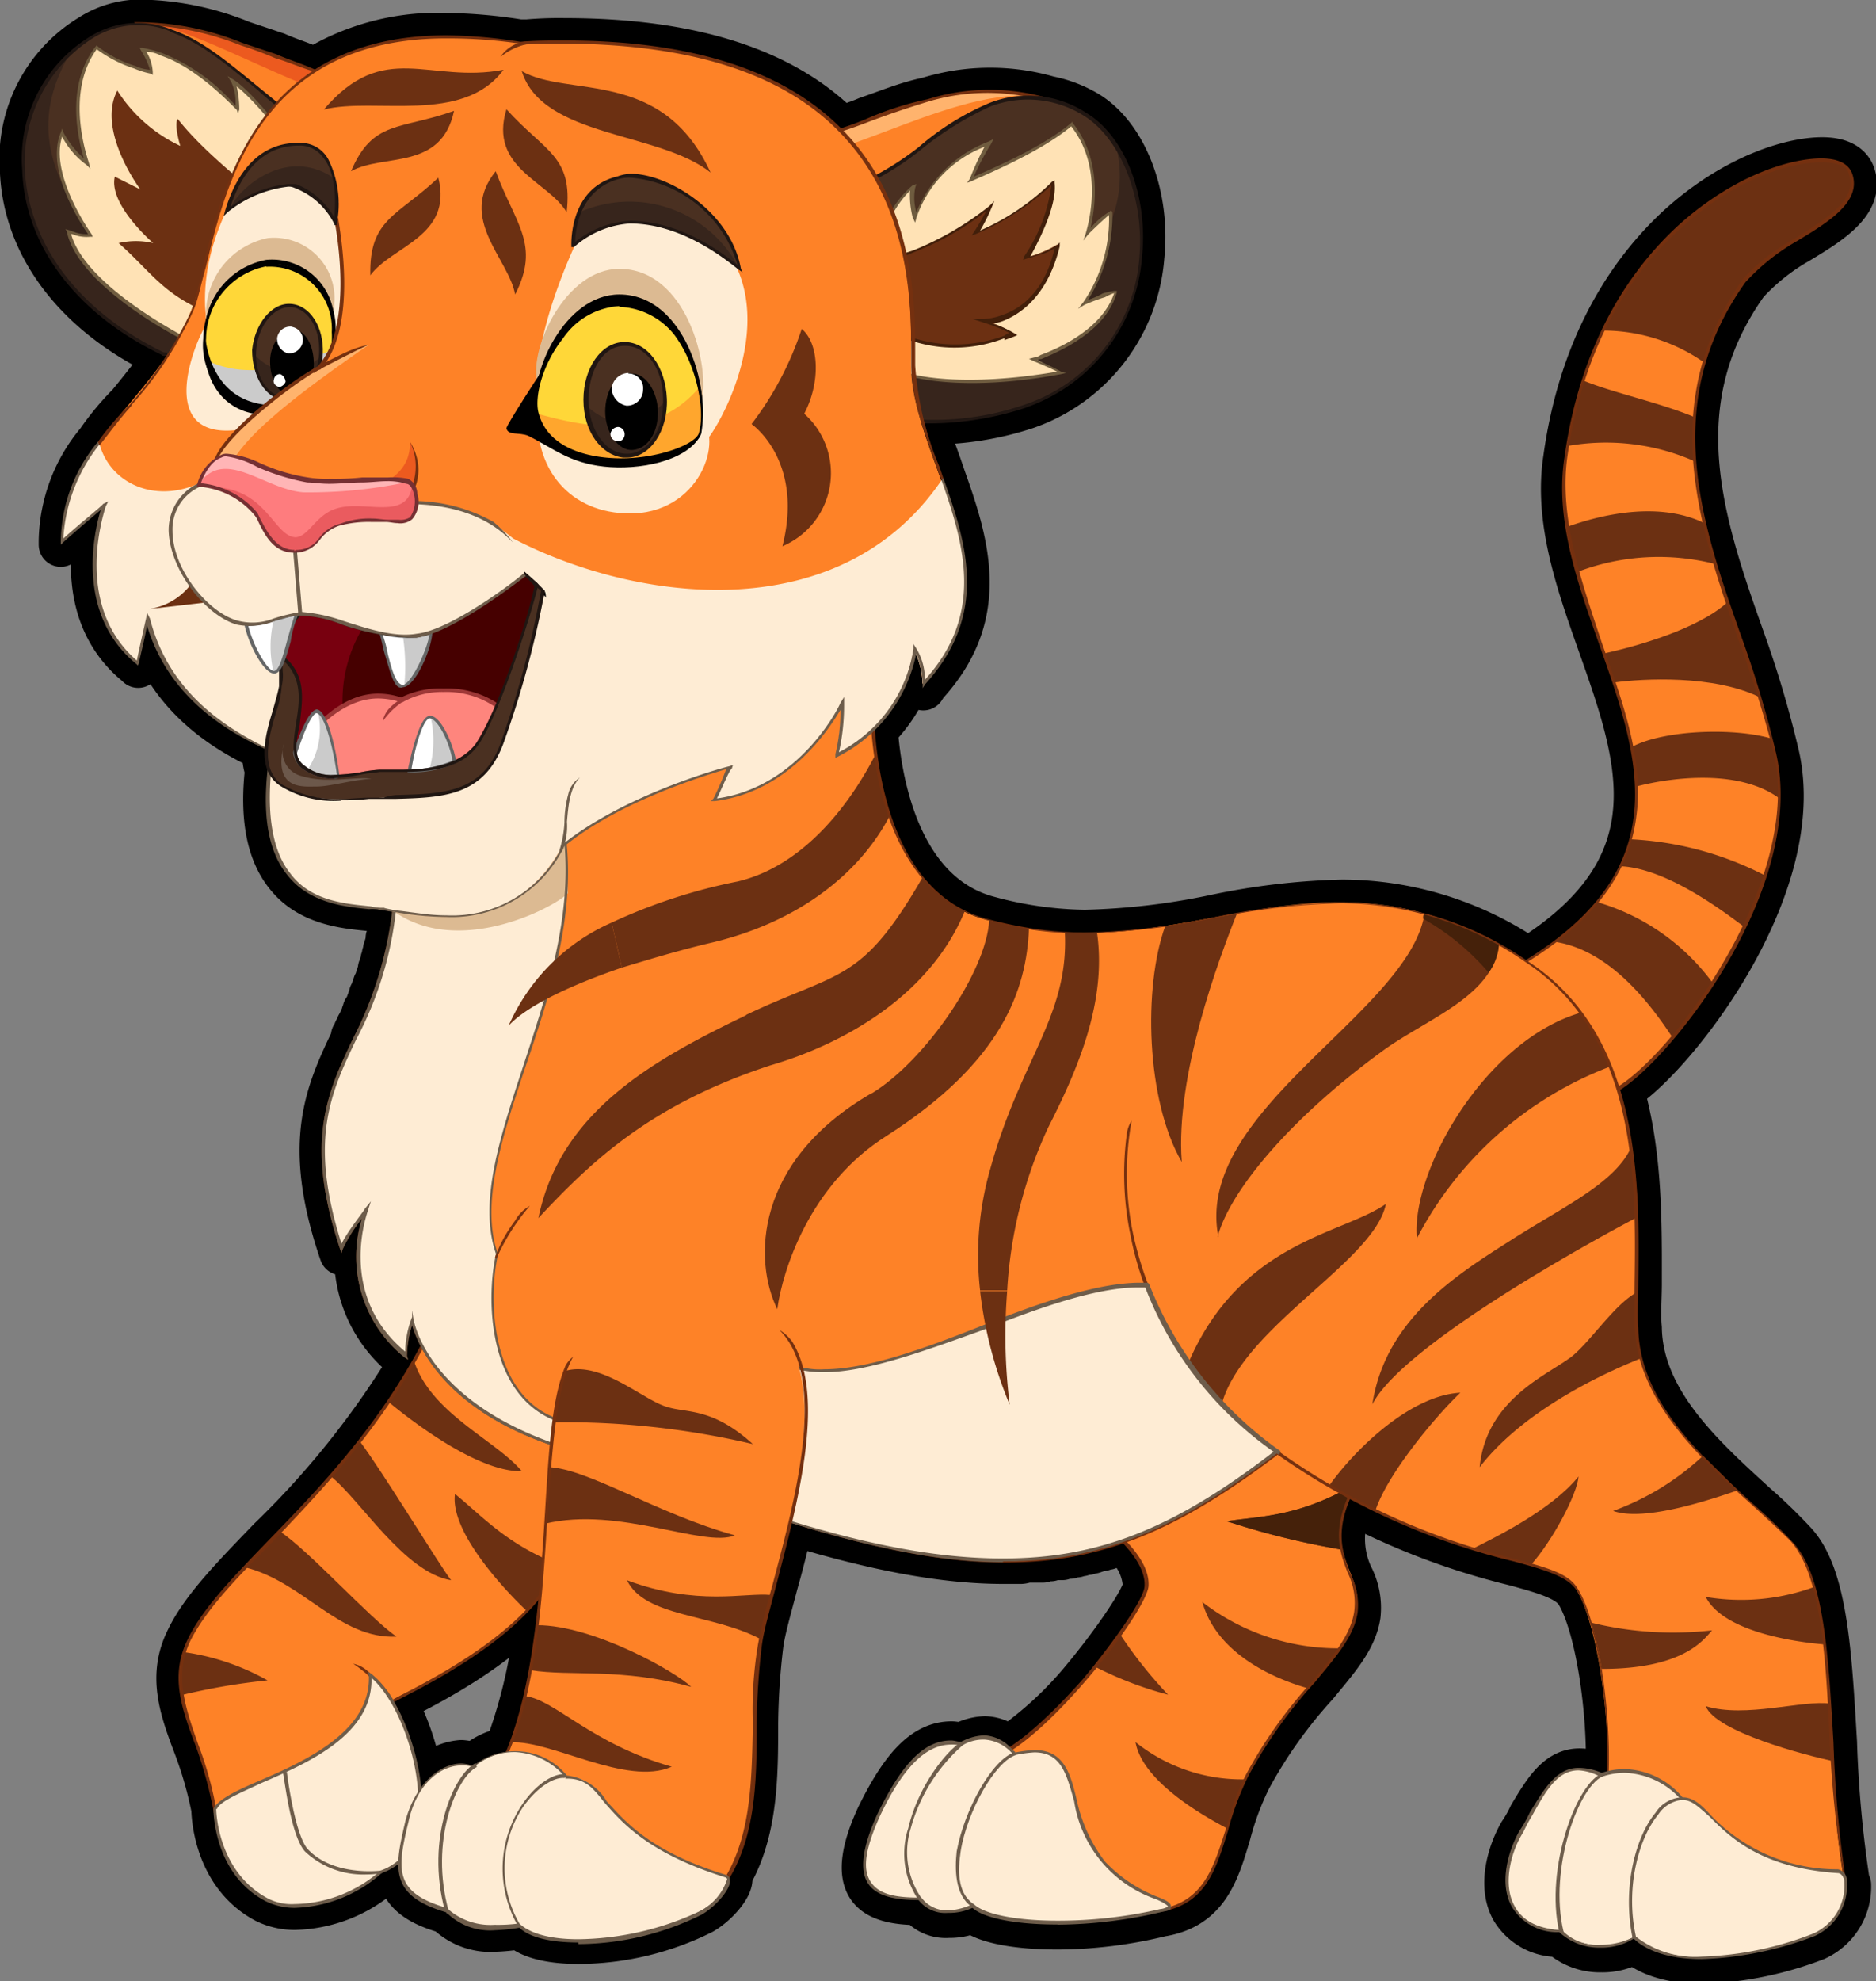 <svg xmlns="http://www.w3.org/2000/svg" viewBox="0 0 127.46 134.57"><rect x="0" y="0" width="127.46" height="134.57" fill="#808080" stroke="none"/><defs><style>.cls-1{fill:none;stroke:#000;stroke-linecap:round;stroke-linejoin:round;stroke-width:3px;}.cls-2{fill:#fe8227;}.cls-10,.cls-11,.cls-12,.cls-13,.cls-14,.cls-15,.cls-16,.cls-17,.cls-18,.cls-19,.cls-2,.cls-20,.cls-21,.cls-22,.cls-23,.cls-24,.cls-25,.cls-26,.cls-27,.cls-28,.cls-29,.cls-3,.cls-30,.cls-31,.cls-4,.cls-5,.cls-6,.cls-7,.cls-8,.cls-9{fill-rule:evenodd;}.cls-3{fill:#6c3012;}.cls-4{fill:#45210a;}.cls-5{fill:#75300f;}.cls-6{fill:#feecd4;}.cls-7{fill:#6e5d4b;}.cls-8{fill:#ec5a1f;}.cls-9{fill:#dcba92;}.cls-10{fill:#ffb36d;}.cls-11{fill:#4a3021;}.cls-12{fill:#37251c;}.cls-13{fill:#201612;}.cls-14{fill:#ffe2b5;}.cls-15{fill:#6f5c3f;}.cls-16{fill:#421f0a;}.cls-18{fill:#6c584b;}.cls-19{fill:#78000f;}.cls-20{fill:#460000;}.cls-21{fill:#fe857d;}.cls-22{fill:#9e3837;}.cls-23{fill:#fff;}.cls-24{fill:#cbcbcb;}.cls-25{fill:#656666;}.cls-26{fill:#ffd738;}.cls-27{fill:#ffa62d;}.cls-28{fill:#fe7c7e;}.cls-29{fill:#ea5b5f;}.cls-30{fill:#ffb5b6;}.cls-31{fill:#753033;}</style></defs><g id="Layer_2" data-name="Layer 2"><g id="Layer_1-2" data-name="Layer 1"><path class="cls-1" d="M68.6,118.67a25,25,0,0,0,5-4.62c2.18-2.62,4.11-5.5,4.19-6.28a4.07,4.07,0,0,0-1.48-3h-.09a1.22,1.22,0,0,1-.52.17h-.09l-.17.09-.18.09h-.17l-.18.09H74.8l-.27.08h0l-.26.09H74l-.09.09h-.26l-.17.09H73.4l-.26.08h-.27l-.17.09h-.35l-.17.09h-.53l-.26.08h-.26l-.26.09h-1c-.18,0-.35.09-.52.09H68.17c-4,0-8.64-.87-14.4-2.62-.35,1.48-.7,2.88-1.05,4.1-.43,1.66-.87,3.14-1,4.19a49.12,49.12,0,0,0-.35,5.32c0,3.4,0,7.24-1.75,10.29v.18c.09.61-1,1.83-1.92,2.35a19,19,0,0,1-8.37,2h0c-1.92,0-3.32-.35-4-1a13.17,13.17,0,0,1-1.66.17,4.19,4.19,0,0,1-3.23-1.14.08.08,0,0,1-.09-.08c-2.53-.7-3.23-1.75-3.23-3.14a4.52,4.52,0,0,1-1.13.52A9.29,9.29,0,0,1,20,129.58h0a4.45,4.45,0,0,1-1.92-.44c-3.49-1.83-3.58-6-3.58-6.28a26.6,26.6,0,0,0-1.22-4.27c-1-2.62-1.74-4.81-.52-7.25,1-2.09,3.14-4.27,5.58-6.8A59.68,59.68,0,0,0,28.56,91.45,6.26,6.26,0,0,1,28,90.14V90h0a7.24,7.24,0,0,0-.35,2.09l.08.26-.26-.17a8.78,8.78,0,0,1-2.88-9.42,10.61,10.61,0,0,0-1.31,2.09l-.08.26-.09-.26c-2.44-7.33-.87-10.64.87-14.3v-.18l.09-.09.09-.08V70l.08-.09.09-.17v-.09l.09-.09.09-.17v-.09l.08-.17.09-.09v-.17l.09-.09V68.6l.09-.09.08-.18.09-.26.09-.08v-.18l.08-.09v-.17l.09-.09.09-.17v-.18l.09-.08v-.18l.08-.08.09-.18v-.17l.09-.18v-.09l.08-.17V65.8l.09-.17v-.09l.09-.17v-.18l.09-.17v-.18l.08-.17V64.5l.09-.27.09-.34v-.18l.08-.17v-.26c0-.09.09-.18.09-.36s.09-.6.09-1c-.18,0-.44-.09-.61-.09a2.87,2.87,0,0,0-.87-.09c-1.84-.17-4.19-.44-5.67-2.36-1.23-1.56-1.66-3.92-1.31-7.06A2.82,2.82,0,0,1,18,50.89c-2.87-1.31-6.54-3.67-8-8.38-.09.7-.44,2-.53,2.53l-.08.18-.09-.09c-4.19-3.4-2.88-9-2.44-10.47-.53.44-1.75,1.48-2.53,2.18L4.13,37v-.27A10.76,10.76,0,0,1,6.66,30a18.42,18.42,0,0,1,2.1-2.53c.87-1.05,1.74-2.18,2.53-3.23L11,24.11h0c-5.84-2.8-9.33-7.42-9.51-12.57A9.73,9.73,0,0,1,6.14,2.47a6.29,6.29,0,0,1,3.23-1A18.9,18.9,0,0,1,16.43,2.9l2.36.79c.78.35,1.65.61,2.53,1h.09A16,16,0,0,1,30.3,2.38a34.16,34.16,0,0,1,5,.44h.52a24.53,24.53,0,0,1,2.53-.09c8.55,0,14.83,2,18.75,5.93v.09c.62-.26,1.23-.43,1.84-.7,1.31-.44,2.61-1,4.1-1.31a14.3,14.3,0,0,1,8.2-.08,8.28,8.28,0,0,1,2.62,1c2.61,1.58,4.18,5.67,3.75,9.78a11.78,11.78,0,0,1-7.86,10.2,20.7,20.7,0,0,1-6.89,1.05c.26,1,.62,1.92,1,3l.27.79c1.65,4.62,3.05,9.33-1.23,14l-.17.27v-.35a5.22,5.22,0,0,0-.44-2,10.25,10.25,0,0,1-2.79,5.15c.26,3.66,1.57,11,7.42,12.74a26,26,0,0,0,6.8,1,48.1,48.1,0,0,0,8.9-1.05,47,47,0,0,1,8.55-1,22.43,22.43,0,0,1,12.65,3.93c10.2-6.37,7.59-13.7,4.88-21.38-1.48-4.19-3-8.46-2.35-12.65,1.13-8.2,4.8-13.08,7.76-15.79,3.67-3.31,7.5-4.53,9.69-4.53,1.13,0,1.83.35,2.09,1,.7,1.91-1.57,3.31-3.75,4.62a14.4,14.4,0,0,0-3.49,2.79c-5.84,8.2-3,16.4-.18,24.34a72,72,0,0,1,2.27,7.68c2.1,9.07-7.06,20.59-10.55,22.77,1.3,4.45,1.22,9.33,1.22,13.17,0,1-.09,2.1,0,3,.08,5,4.36,8.81,7.85,12a35.87,35.87,0,0,1,2.62,2.53c2.18,2.27,2.44,7.76,2.79,13.61a79.93,79.93,0,0,0,.87,9.51v.08h0l.09.09h0a3.87,3.87,0,0,1-2.27,3.66,23.49,23.49,0,0,1-7.68,1.57h0c-2.61,0-4-.78-4.62-1.39a4.19,4.19,0,0,1-2.27.61,4,4,0,0,1-2.79-1.05,3.58,3.58,0,0,1-3.23-1.74c-.87-1.57-.26-3.75.53-5.15a8.37,8.37,0,0,0,.69-1.22c1-1.66,1.84-3.05,3.32-3.05a4,4,0,0,1,1.57.34c.08,0,.26-.08.35-.08.17-4.19-.7-10.21-2.1-12.39-.61-.87-2-1.31-4.27-1.92a48.48,48.48,0,0,1-11.08-4.19,6.05,6.05,0,0,0,0,5,4.65,4.65,0,0,1,.52,2.7c-.26,1.66-1.48,3-2.88,4.71a31.94,31.94,0,0,0-4.53,6.37,19.47,19.47,0,0,0-1.4,3.75c-.78,2.62-1.48,5-4.62,5.5a30.11,30.11,0,0,1-7,.87h0c-2.88,0-5-.44-5.76-1.13a3.77,3.77,0,0,1-1.66.34,2.29,2.29,0,0,1-2-.87h0c-1.83,0-3-.35-3.49-1.22s-.35-2.35.69-4.62c1.66-3.4,3.15-5,5-5,.26,0,.43.09.7.09a3.55,3.55,0,0,1,1.57-.44,2.52,2.52,0,0,1,1.74.79Zm-36.46,1.22c.08-.08.08-.08.17-.08a4.49,4.49,0,0,1,2.1-1,35.34,35.34,0,0,0,2.17-10.12c-2.79,3.31-7.59,5.75-9.51,6.71l-.26.18a16.33,16.33,0,0,1,1.84,5.76,3.44,3.44,0,0,1,2.7-1.66,2.8,2.8,0,0,1,.79.17Z"/><path class="cls-2" d="M74.36,103.06s3.75,2.44,3.49,4.71c-.17,1.74-7.42,11.16-10.91,11.78.7,1.3,9.68,10,11.34,10.29,5-.44,4.28-5.33,6.46-9.34,3.05-5.76,6.8-7.93,7.42-11s-3.23-4.19.78-10.12c-2.61-2.7-9.16-3.31-9.16-3.31Z"/><path class="cls-3" d="M83.35,124.17a23.41,23.41,0,0,1,1.22-3.32,11.54,11.54,0,0,1-7.42-2.53c.44,2.53,4.19,4.8,6.2,5.85Z"/><path class="cls-3" d="M81.69,108.81c1,3.58,5,5.24,7.15,5.85.79-1,1.57-1.83,2.18-2.71a15.08,15.08,0,0,1-9.33-3.14Z"/><path class="cls-3" d="M92.07,100.79c-3.84,2.27-6.54,2.18-8.72,2.53a54,54,0,0,0,7.76,1.92,6.82,6.82,0,0,1,1-4.45Z"/><path class="cls-4" d="M92.07,100.79c-3.84,2.27-6.54,2.18-8.72,2.53a54,54,0,0,0,7.76,1.92,6.82,6.82,0,0,1,1-4.45Z"/><path class="cls-3" d="M76.1,111c-.52.7-1,1.4-1.74,2.18a24.62,24.62,0,0,0,5,1.92A30.26,30.26,0,0,1,76.1,111Z"/><path class="cls-5" d="M67.12,119.63c1,1.66,9.5,9.77,11.16,10.12,3.41-.35,4.1-2.7,5-5.5a16.78,16.78,0,0,1,1.39-3.75,31.43,31.43,0,0,1,4.54-6.36c1.39-1.75,2.53-3.06,2.79-4.63a4.62,4.62,0,0,0-.44-2.7c-.6-1.57-1.39-3.49,1.32-7.42-2.53-2.44-8.47-3.14-9-3.23l-9.25,6.9c.61.43,3.58,2.61,3.4,4.71-.26,1.92-7.41,11.08-10.9,11.86Zm11.16,10.29h0c-1.74-.26-10.64-8.81-11.42-10.37l-.09-.09.17-.09c1.4-.17,3.84-2.18,6.63-5.32,2.18-2.62,4.11-5.41,4.19-6.28.18-2.18-3.4-4.63-3.4-4.63l-.17-.08L83.78,96h.09c.26,0,6.54.7,9.16,3.31l.09.09-.09.09c-2.62,3.84-1.92,5.67-1.31,7.33a4.65,4.65,0,0,1,.52,2.7c-.26,1.66-1.48,3-2.88,4.71a31.94,31.94,0,0,0-4.53,6.37,19.47,19.47,0,0,0-1.4,3.75c-.87,2.79-1.57,5.24-5.15,5.58Z"/><path class="cls-6" d="M75,126.43c-2.88-3.31-1.13-8.55-6-7.32a2.84,2.84,0,0,0-3.66-.7c-2.1-.35-3.76,1-5.59,4.8S58.31,129,62.49,129c.27.52,1.75,1.39,3.58.43,1.31,1.4,7.68,1.57,12.74.35,2.09-.52-1.66-.78-3.84-3.32Z"/><path class="cls-7" d="M66.07,129.32h.09c.7.69,2.88,1.13,5.67,1.13h0a30.79,30.79,0,0,0,7-.79,1.14,1.14,0,0,0,.52-.17c0-.09-.43-.35-.87-.52a8.38,8.38,0,0,1-5.5-6.63c-.52-1.84-.87-3.32-2.7-3.32a8.75,8.75,0,0,0-1.31.18v0c-.09,0-.17-.09-.35-.27a2.72,2.72,0,0,0-1.74-.78,2.77,2.77,0,0,0-1.57.44h0a1.73,1.73,0,0,0-.7-.1c-1.66,0-3.23,1.49-4.8,4.8-1,2.19-1.22,3.58-.7,4.45s1.57,1.14,3.32,1.14h.17a2.16,2.16,0,0,0,1.83.87,4.26,4.26,0,0,0,1.66-.43Zm5.76,1.39h0c-2.88,0-5-.44-5.76-1.13a3.77,3.77,0,0,1-1.66.34,2.29,2.29,0,0,1-2-.87h0c-1.83,0-3-.35-3.49-1.22s-.35-2.35.69-4.62c1.66-3.4,3.15-5,5-5,.26,0,.43.09.7.09a3.55,3.55,0,0,1,1.57-.44,2.66,2.66,0,0,1,1.92,1c.08.08.17.08.17.17a8.56,8.56,0,0,1,1.31-.17c2,0,2.44,1.56,2.88,3.4a10.45,10.45,0,0,0,1.92,4.18,9.8,9.8,0,0,0,3.48,2.36c.7.26,1,.44,1,.7s-.17.26-.6.35a31.53,31.53,0,0,1-7.07.87Z"/><path class="cls-7" d="M66,129.49c-1.13-.79-1.13-2.53-1-3.75.53-2.88,2.45-6.28,3.93-6.72l.09.18c-1.4.43-3.32,3.83-3.75,6.54-.18,1.22-.27,2.79.87,3.58Z"/><path class="cls-7" d="M62.41,129.05a5.58,5.58,0,0,1-.7-4.88c.7-3,2.79-5.5,3.75-5.94l.09.18a11.61,11.61,0,0,0-3.67,5.76,5.47,5.47,0,0,0,.7,4.71Z"/><path class="cls-2" d="M29.26,90.49c-5.41,10.47-13.87,15.79-16.4,20.85C11,115.18,14,118.41,14.6,123c2.36-.43,9.86-2.35,12-7.5,2.18-1.13,10.64-5.15,11.69-10.47-.44-1.92,1.22-11.43,1.22-11.43Z"/><path class="cls-8" d="M24.11,118.85l.17-.18a.18.18,0,0,1-.17-.18v.36Z"/><path class="cls-5" d="M26.55,115.62A8.75,8.75,0,0,0,24,113a2,2,0,0,1,1,.52,6.52,6.52,0,0,1,1.75,2Z"/><path class="cls-3" d="M12.51,112.13a7,7,0,0,0-.18,3,42.83,42.83,0,0,1,5.85-1,16.16,16.16,0,0,0-5.67-1.92Z"/><path class="cls-3" d="M19,104c-.87.88-1.66,1.66-2.35,2.45,4,1,6.37,4.88,10.29,4.71C25.07,109.86,21,105.32,19,104Z"/><path class="cls-3" d="M30.65,107.33c-.78-1-4.62-7.33-6.19-9.42-.7.78-1.31,1.57-2,2.35,2,1.57,5,6.55,8.2,7.07Z"/><path class="cls-3" d="M35.45,99.92c-1.75-2.1-6.19-3.93-7.33-7.51a29.09,29.09,0,0,1-1.74,2.79c1.57,1.31,6.11,4.8,9.07,4.72Z"/><path class="cls-3" d="M30.91,101.48c-.35,2.62,3.58,6.72,4.89,7.94A10.58,10.58,0,0,0,38,106.28c-3.57-1.39-5.24-3.31-7.07-4.8Z"/><path class="cls-5" d="M29.26,90.58c-3.14,6.19-7.33,10.56-10.73,14.13-2.45,2.45-4.54,4.63-5.59,6.72-1.13,2.35-.35,4.54.53,7.06a24,24,0,0,1,1.22,4.37c1.83-.35,9.59-2.18,11.86-7.33h0l.44-.26c2.53-1.31,10.21-5.15,11.25-10.21-.43-1.92,1-10.29,1.14-11.34ZM14.51,123.12V123a29.16,29.16,0,0,0-1.22-4.44c-1-2.62-1.74-4.81-.52-7.25,1-2.09,3.14-4.27,5.58-6.8C21.76,101,26,96.6,29.08,90.41l.09-.09,10.47,3.23v.08c0,.09-1.66,9.51-1.22,11.34v.09h0c-1,5.15-8.82,9.08-11.35,10.38l-.34.18c-2.36,5.4-10.47,7.24-12.13,7.5Z"/><path class="cls-6" d="M14.6,122.86s-.09,4.36,3.58,6.19c2,1,5.93-.08,7.76-1.92,4.71-1.39,2.18-11.16-.78-13.35.35,5.77-9.86,7.33-10.56,9.08Z"/><path class="cls-7" d="M14.69,122.86c0,.35.18,4.36,3.57,6.11a3.5,3.5,0,0,0,1.75.35,9,9,0,0,0,5.84-2.27h0a3.65,3.65,0,0,0,2.45-3.15c.61-3.49-1.14-8.28-3.06-9.94.09,3.84-4.27,5.76-7.5,7.15-1.48.7-2.79,1.23-3,1.75ZM20,129.58h0a4.45,4.45,0,0,1-1.92-.44c-3.58-1.83-3.58-6.19-3.58-6.28h0c.27-.61,1.49-1.22,3.14-1.92,3.23-1.39,7.59-3.4,7.42-7.16l-.09-.26.26.18c2,1.48,3.93,6.63,3.32,10.2a3.94,3.94,0,0,1-2.62,3.32A9.29,9.29,0,0,1,20,129.58Z"/><path class="cls-2" d="M109.43,74.18c3.14-1.22,13.26-13.7,11.16-23C118.33,41,110.74,30,118.5,19.05c1.92-2.62,8.29-4.37,7.24-7.33-1-2.71-16.84.87-19.36,19.45-1.66,12,14.21,24.95-4.19,35,1.13,1,7.24,8,7.24,8Z"/><path class="cls-3" d="M115.8,24.63a18.11,18.11,0,0,1,2.7-5.58c1.92-2.62,8.29-4.37,7.24-7.33-.87-2.27-11.6-.18-16.84,10.73a12,12,0,0,1,6.9,2.18Z"/><path class="cls-3" d="M106.46,30.3a14.91,14.91,0,0,1,8.72,1.05,18.4,18.4,0,0,1,0-3c-2.52-1.05-5.58-1.66-7.67-2.53a33.72,33.72,0,0,0-1.05,4.45Z"/><path class="cls-3" d="M106.46,35.79c.18,1,.44,2,.7,3.06a15.5,15.5,0,0,1,9.42-.53c-.26-1-.52-1.92-.78-2.79-3.4-1.65-7.68-.34-9.34.26Z"/><path class="cls-3" d="M109.69,46.35c1.92-.26,6.72-.53,9.86,1-.7-2.09-1.48-4.28-2.18-6.45-2,1.83-6.2,3-8.38,3.48.18.62.44,1.31.7,2Z"/><path class="cls-3" d="M110.82,50.71c.18,1,.27,1.83.35,2.71,2-.53,6.81-1.31,9.69.78a8.83,8.83,0,0,0-.27-3.05c-.08-.35-.17-.7-.26-1-2.79-.78-7.5-.52-9.51.61Z"/><path class="cls-3" d="M110,58.83c3.14.08,7,3,8.46,4.09a23.11,23.11,0,0,0,1.4-3.49A22.25,22.25,0,0,0,110.74,57a8.34,8.34,0,0,1-.7,1.84Z"/><path class="cls-3" d="M108.47,61.27a16.51,16.51,0,0,1-2.8,2.7c3.93.61,6.73,4.63,8,6.55a35.79,35.79,0,0,0,2.7-3.75,14.87,14.87,0,0,0-7.85-5.5Z"/><path class="cls-5" d="M102.36,66.15c1.31,1.23,6.54,7.16,7.16,7.86,1.48-.62,4.79-3.93,7.41-8.38,1.83-3.06,4.8-9.07,3.58-14.48a73.46,73.46,0,0,0-2.36-7.59c-2.79-8-5.58-16.23.26-24.6A13.33,13.33,0,0,1,122,16.17c2.18-1.4,4.28-2.62,3.58-4.45-.09-.44-.79-.7-1.83-.7-2.1,0-5.94,1.13-9.51,4.45-3,2.62-6.63,7.5-7.77,15.7-.52,4.1,1,8.37,2.36,12.48,1.39,3.92,2.88,8,2.35,11.77-.52,4.28-3.4,7.77-8.81,10.73Zm7.07,8.12-.09-.09s-6.1-7.07-7.24-7.94l-.09-.09.18-.09c12-6.54,9.33-14.21,6.45-22.33-1.48-4.19-3-8.46-2.35-12.65,1.13-8.2,4.8-13.08,7.76-15.79,3.67-3.31,7.5-4.53,9.69-4.53,1.13,0,1.83.35,2.09,1,.7,1.91-1.57,3.31-3.75,4.62a14.4,14.4,0,0,0-3.49,2.79c-5.84,8.2-3,16.4-.18,24.34a72,72,0,0,1,2.27,7.68c2.18,9.68-8.2,22-11.16,23.12Z"/><path class="cls-2" d="M26.9,60.57c-.7,11.25-7.76,11.86-3.66,24.16A17.69,17.69,0,0,1,24.9,82.2s-2.36,5.85,2.7,9.86A7.05,7.05,0,0,1,28,89.53s.61,6.11,11.16,9.07c2,.79,13.52,4.46,13.52,4.46,16.23,5.23,23.9,3.4,34-4.46,11.86,8.12,18.84,6.81,20.41,9.34s2.53,10.12,2,14.22c.78,1.48,13.26,7.5,16.22,5.58-1.48-7.85-.26-19.63-3.66-23.12s-10.38-8.2-10.56-14.56,1.58-18.85-7.41-24.78c-14.22-9.34-23,1.14-36.9-2.88-5.06-1.48-7.25-7.33-7.51-13.52C56.91,35.45,26.9,60.57,26.9,60.57Z"/><path class="cls-8" d="M77.24,89c-3.75,7.59-12.39,10.38-20.42,8.2-2.87-.61-5.49-.61-8.28-1a6.4,6.4,0,0,1-2.8-.69c-.26,1.65-.43,3.4-.69,5.14,3.66,1.14,7.67,2.45,7.67,2.45,15.71,5,23.38,3.49,33.07-3.67C82,96.77,77.76,93.9,77.24,89Z"/><path class="cls-3" d="M106.64,92.24c-1.66,1.22-5.67,2.88-6.11,7.41,3.23-4.18,9.25-6.71,11-7.41a17.73,17.73,0,0,1-.35-2.18V87.79c-1.57.87-3.22,3.49-4.53,4.45Z"/><path class="cls-3" d="M103.24,83.86c-3.67,2.36-9.08,5.41-10,11.52,2-3.93,14.4-10.82,18.06-12.74a45.3,45.3,0,0,0-.44-4.8c-1,2.36-4.27,3.93-7.58,6Z"/><path class="cls-3" d="M80.73,92.59A30.89,30.89,0,0,0,83,95.38c1.48-5.32,10.38-9.69,11.16-13.61-3,2.09-9.86,2.53-13.43,10.82Z"/><path class="cls-3" d="M99.22,94.59c-3.4.18-7.15,3.84-8.89,6.28a25.6,25.6,0,0,0,3.14,1.66c.87-2.53,4.1-6.37,5.75-7.94Z"/><path class="cls-3" d="M100.09,105.15c1.57.52,2.8.78,3.93,1.13,1.48-1.66,3.14-4.8,3.23-6-1.84,2.27-5.59,4.1-7.16,4.89Z"/><path class="cls-3" d="M116.32,110.73a23.35,23.35,0,0,1-8.2-.52,25.57,25.57,0,0,1,.7,3.14c5.49,0,6.89-1.92,7.5-2.62Z"/><path class="cls-3" d="M115.89,115.88c.69,1.74,6.71,3.32,8.72,3.75l-.27-3.92c-1.82-.27-5.75,1-8.45.17Z"/><path class="cls-3" d="M115.89,108.46c1.21,2.36,6,3.06,8.11,3.23a23.05,23.05,0,0,0-.7-3.92,14.45,14.45,0,0,1-7.41.69Z"/><path class="cls-3" d="M118.07,101.22l-2.36-2.35a17.81,17.81,0,0,1-6.11,3.75c2.18.78,6.9-.87,8.47-1.4Z"/><path class="cls-3" d="M74.53,63.36H72.35c.26,5.67-3,8.55-5.06,16a21.21,21.21,0,0,0-.7,8.29h1.84a30.16,30.16,0,0,1,2.79-11.08c2-3.93,4-8.55,3.31-13.26Z"/><path class="cls-3" d="M96.26,84.12a24.62,24.62,0,0,1,13.17-11.69,15.37,15.37,0,0,0-2-3.66c-6.63,1.92-11.6,10.91-11.16,15.35Z"/><path class="cls-3" d="M82.73,84c.79-3,4.72-7.85,11-12.47,3-2.27,7.67-3.76,8.11-7.33a20.27,20.27,0,0,0-5.06-2.1c-1.14,6.72-15.7,13.35-14,21.9Z"/><path class="cls-4" d="M96.78,62.05c-.09.09-.09.18-.09.35a16.37,16.37,0,0,1,4.45,3.66,3.63,3.63,0,0,0,.7-1.91,20.27,20.27,0,0,0-5.06-2.1Z"/><path class="cls-3" d="M80.29,78.89c-.44-5.84,2.53-13.78,3.75-16.84-1.57.27-3.22.61-4.88.87-1.48,4.11-1.31,11.78,1.13,16Z"/><path class="cls-3" d="M59.18,74.27c-7.94,4.62-8,11.34-6.37,14.65.35-2.61,2.18-8.46,7.42-11.77,7.94-5.07,9.5-10,9.68-14.05-.87-.18-1.83-.35-2.7-.61-.18,3.49-4.37,9.59-8,11.78Z"/><path class="cls-3" d="M50.72,68.94C44.35,72,38.07,75.49,36.58,82.73,40.25,78.8,44.26,75,52.37,72.35,57,71,63.1,67.81,65.55,61.88a8.19,8.19,0,0,1-2.88-2.27c-4.19,7.24-5.59,6.28-12,9.33Z"/><path class="cls-3" d="M59.53,51.15c-2.09,4.1-5.32,7.76-9.42,8.72a37.59,37.59,0,0,0-8.55,2.79l.69,3.06c1.75-.53,3.76-1.14,5.94-1.66,6.1-1.4,10.29-4.8,12.3-8.73a20.25,20.25,0,0,1-1-4.18Z"/><path class="cls-5" d="M109.26,122.16c.78,1.22,10,5.84,14.48,5.84a3.59,3.59,0,0,0,1.57-.26,79.11,79.11,0,0,1-1-9.59c-.26-5.76-.6-11.26-2.7-13.53-.7-.69-1.65-1.56-2.61-2.44-3.5-3.14-7.77-7.06-7.94-12.12v-3c.08-6.63.26-16.66-7.42-21.72a22.06,22.06,0,0,0-12.56-4,47,47,0,0,0-8.46,1,50,50,0,0,1-9,1.05,22.06,22.06,0,0,1-6.8-1c-4.54-1.31-7.25-6.2-7.68-13.61A4.16,4.16,0,0,0,54.64,45C45.92,45,28,59.87,27,60.66A24.18,24.18,0,0,1,24.2,70.6c-1.75,3.67-3.23,6.81-1,13.87.52-1,1.57-2.27,1.57-2.35l.43-.53L25,82.2c0,.09-2.18,5.68,2.53,9.6A6.58,6.58,0,0,1,28,89.45L28,89l.08.52s.79,6,11.08,9c2,.7,13.44,4.45,13.52,4.45,6.28,2,11.17,2.88,15.45,2.88,6.45,0,11.68-2,18.49-7.33l.09-.09.09.09a46.3,46.3,0,0,0,16,7.33c2.26.61,3.75,1,4.36,2,1.65,2.53,2.53,10.21,2,14.31Zm14.48,6.11c-4.54,0-14-4.8-14.66-6H109v-.09c.61-4.1-.26-11.69-1.92-14.22-.61-.87-2-1.31-4.27-1.92a47.06,47.06,0,0,1-16-7.24c-6.9,5.23-12,7.33-18.58,7.33-4.28,0-9.17-1-15.45-3-.17,0-11.6-3.66-13.61-4.45C30.3,96.25,28.39,91.36,28,90a7.24,7.24,0,0,0-.35,2.09l.08.26-.26-.17a8.78,8.78,0,0,1-2.88-9.42,10.61,10.61,0,0,0-1.31,2.09l-.08.26-.09-.26c-2.44-7.33-.87-10.64.87-14.3a25.49,25.49,0,0,0,2.79-9.95v-.09h0c.18-.17,18.85-15.61,27.83-15.61,2.71,0,4.28,1.3,4.8,4,.17,3.49,1.22,11.6,7.42,13.44a26,26,0,0,0,6.8,1,48.1,48.1,0,0,0,8.9-1.05,47,47,0,0,1,8.55-1,22.2,22.2,0,0,1,12.74,4c7.76,5.06,7.58,15.18,7.5,21.9,0,1-.09,2.1,0,3,.08,5,4.36,8.81,7.85,12a35.87,35.87,0,0,1,2.62,2.53c2.18,2.27,2.44,7.76,2.79,13.61a79.78,79.78,0,0,0,.87,9.59l.09.09h-.09a3.23,3.23,0,0,1-1.74.44Z"/><path class="cls-6" d="M124.87,127.13c-7.85-.52-8.63-5.06-10.56-5a5.06,5.06,0,0,0-5.49-1.57c-3-1.48-3.84,1.13-5.41,3.75-1.4,2.18-2,6.55,2.62,6.81.26.52,2.61,1.74,5,.43,1.48,1.31,5.06,2.44,12.3-.17,2.09-.79,2.7-4.28,1.57-4.28Z"/><path class="cls-7" d="M111.09,131.41v.08a6.54,6.54,0,0,0,4.53,1.4,22.59,22.59,0,0,0,7.59-1.57,3.58,3.58,0,0,0,2.1-3.49c0-.26-.18-.61-.44-.61-5.23-.35-7.33-2.44-8.72-3.84-.79-.7-1.23-1.13-1.84-1.13h-.08a5.32,5.32,0,0,0-3.84-1.84,4.8,4.8,0,0,0-1.57.27h-.09a3.43,3.43,0,0,0-1.48-.44c-1.4,0-2.18,1.31-3.14,3.05a10.86,10.86,0,0,0-.61,1.14c-.88,1.39-1.4,3.57-.61,5,.52,1,1.57,1.57,3.14,1.66h.09a3.32,3.32,0,0,0,2.61,1,5,5,0,0,0,2.27-.53Zm4.53,1.65h0c-2.61,0-4-.78-4.62-1.39a4.19,4.19,0,0,1-2.27.61,4,4,0,0,1-2.79-1.05,3.58,3.58,0,0,1-3.23-1.74c-.87-1.57-.26-3.75.53-5.15a8.37,8.37,0,0,0,.69-1.22c1-1.66,1.84-3.05,3.32-3.05a4,4,0,0,1,1.57.34,5.06,5.06,0,0,1,1.57-.26,5.34,5.34,0,0,1,3.92,1.92h0c.7,0,1.22.44,1.93,1.22a11.82,11.82,0,0,0,8.63,3.67.76.76,0,0,1,.61.78,3.77,3.77,0,0,1-2.18,3.75,23.49,23.49,0,0,1-7.68,1.57Z"/><path class="cls-7" d="M110.91,131.58c-.7-3.49.26-6.89,1.57-8.46a2.26,2.26,0,0,1,1.75-1.05h.08v.18h-.08a2.21,2.21,0,0,0-1.57,1c-1.31,1.57-2.27,5-1.49,8.37Z"/><path class="cls-7" d="M105.94,131.23c-1-4.36,1.22-10.29,3-10.82l.09.18c-1.74.52-3.84,6.37-2.79,10.64Z"/><path class="cls-5" d="M86.92,98.87C80,93.9,77.59,88,76.8,83.86a20.41,20.41,0,0,1-.26-6.71,2.24,2.24,0,0,1,.35-1.05A20,20,0,0,0,77,83.86,24.31,24.31,0,0,0,87,98.69Z"/><path class="cls-6" d="M77.94,87.35c-6.46-.43-18.5,7.42-24,5.5-1.4-.53-12.57,3.66-15.71,3.75-4.88-1.48-5.23-8.2-4.45-11.43C31,77.41,42,64.67,37.37,52.72c-5.76,3.92-10.47,7.85-10.47,7.85-.7,11.25-7.76,11.86-3.66,24.16A17.69,17.69,0,0,1,24.9,82.2s-2.36,5.85,2.7,9.86A7.05,7.05,0,0,1,28,89.53s.61,6.11,11.16,9.07c2,.79,13.52,4.46,13.52,4.46,16.23,5.23,23.9,3.4,34-4.46l.09.09h0a24.26,24.26,0,0,1-8.9-11.34Z"/><path class="cls-9" d="M38.59,60.66c-.17-2.18,0-4.89-1.13-7.94A128.3,128.3,0,0,0,27,60.57c-.09.61-.18.7-.26,1.31,4.36,3.14,10.81-.17,11.86-1.22Z"/><path class="cls-7" d="M28,89l.08.52s.79,6,11.08,9c2,.7,13.44,4.45,13.52,4.45,6.28,2,11.17,2.88,15.45,2.88,6.45,0,11.6-2,18.4-7.25a24.25,24.25,0,0,1-8.72-11.16h-.44c-2.88,0-6.8,1.39-10.55,2.88C62.93,91.71,58.92,93.2,56,93.2a7.81,7.81,0,0,1-2.09-.26c0-.09-.18-.09-.26-.09-1.14,0-4,.87-7.16,1.83a51.53,51.53,0,0,1-8.2,2h0C33.1,95.2,33,88.23,33.7,85.17c-1.21-3.49.27-7.94,1.84-12.74,2-6.1,4.27-12.91,1.83-19.54A124.21,124.21,0,0,0,27,60.66,24.18,24.18,0,0,1,24.2,70.6c-1.75,3.67-3.23,6.81-1,13.87.52-1,1.57-2.27,1.57-2.35l.43-.53L25,82.2c0,.09-2.18,5.68,2.53,9.6A6.58,6.58,0,0,1,28,89.45Zm40.13,17.1c-4.28,0-9.17-1-15.45-3-.17,0-11.6-3.66-13.61-4.45C30.3,96.25,28.39,91.36,28,90a7.24,7.24,0,0,0-.35,2.09l.08.26-.26-.17a8.78,8.78,0,0,1-2.88-9.42,10.61,10.61,0,0,0-1.31,2.09l-.08.26-.09-.26c-2.44-7.33-.87-10.64.87-14.3a25.49,25.49,0,0,0,2.79-9.95v-.09h0c.09,0,4.8-3.92,10.56-7.85h.09v.09c2.61,6.71.35,13.61-1.75,19.8-1.57,4.71-3.05,9.25-1.83,12.65h0c-.7,3-.52,9.86,4.36,11.25,1.49,0,4.89-1,8.2-2a44,44,0,0,1,7.16-1.74H54A4.86,4.86,0,0,0,56,93c3,0,7-1.48,10.82-3s7.76-2.88,10.64-2.88h.53l.08.08a25.08,25.08,0,0,0,8.9,11.34H87l-.09.27-.17-.09c-6.9,5.23-12,7.33-18.58,7.33Z"/><path class="cls-3" d="M34.58,69.64c1.13-1.22,3.84-2.61,7.67-3.92l-.69-3.06a13.62,13.62,0,0,0-7,7Z"/><path class="cls-3" d="M68.6,95.38a37.71,37.71,0,0,1-.17-7.68H66.59a28.36,28.36,0,0,0,2,7.68Z"/><path class="cls-5" d="M33.79,85.52l-.17-.09A9.69,9.69,0,0,1,35,82.9a2.53,2.53,0,0,1,1-1,14.51,14.51,0,0,0-2.27,3.58Z"/><path class="cls-2" d="M52.9,90.32l-14,1.83c-2.62,4.27-.87,18.5-4.53,27.05.69,1,12.82,10.72,14.39,9.15,3.57-4.71,1.92-11.77,2.79-16.57s5.67-17.19,1.31-21.46Z"/><path class="cls-3" d="M42.6,107.33c1.22,2.53,5.85,2.27,9.08,4,.17-.87.43-1.83.69-3-1.74-.18-5,.78-9.77-1Z"/><path class="cls-3" d="M45.66,120c-5.5-1.57-7.94-4.54-9.95-4.8-.26,1-.61,2.1-1,3.14,2.71-.17,7.85,3,10.91,1.66Z"/><path class="cls-3" d="M36.5,110.38c-.18,1.05-.26,2-.44,3.06,2.71.43,6.19-.18,10.9,1.13-1-1-6.63-4.19-10.46-4.19Z"/><path class="cls-3" d="M49.93,104.28c-5.32-1.48-10-4.54-12.65-4.63-.08,1.22-.17,2.53-.26,3.84,5-1.22,10.82,1.66,12.91.79Z"/><path class="cls-3" d="M51.15,98.08c-2.79-2.53-4.53-2.09-5.84-2.53-1.57-.43-4.45-3.14-6.89-2.44a15,15,0,0,0-.79,3.49,55.88,55.88,0,0,1,13.52,1.48Z"/><path class="cls-5" d="M48.28,128.7H48.1c-3.14-.35-13.26-8.63-13.78-9.42l-.09-.08.09-.09c1.92-4.54,2.35-10.74,2.7-16.23.26-4.19.44-7.85,1.4-10.12a1.9,1.9,0,0,1,.52-.61c-1.13,2-1.4,6-1.74,10.82-.35,5.4-.7,11.6-2.71,16.23,1,1.21,10.73,9,13.7,9.24.26,0,.43,0,.52-.09,2.36-3.13,2.36-7.33,2.44-11.25a26.8,26.8,0,0,1,.35-5.41c.18-1,.53-2.44,1-4.1,1.57-5.93,3.75-14,.44-17.27a3,3,0,0,1,.87.78c2.36,3.76.35,11.08-1.05,16.49-.43,1.66-.87,3.14-1,4.19a49.12,49.12,0,0,0-.35,5.32c0,3.84,0,8.12-2.44,11.34a.67.67,0,0,1-.61.26Z"/><path class="cls-6" d="M49.32,127.39c-8.9-2.79-7.68-6.71-10.82-6.71a4.36,4.36,0,0,0-6.28-.7c-1.66-.61-3.83.7-4.62,3.84s-1.05,4.88,2.79,5.93c.26.26,1.31,1.66,4.89,1.05,1.83,1.65,8.46,1.13,12.3-1,1.22-.61,2.44-2.27,1.74-2.45Z"/><path class="cls-7" d="M35.36,130.71h0c.7.61,2,1,3.93,1h0a19.88,19.88,0,0,0,8.29-1.92,3.72,3.72,0,0,0,1.83-2.18l-.09-.09c-5.32-1.66-7.07-3.75-8.29-5.14-.78-1-1.3-1.58-2.53-1.58h-.08v-.08A4.75,4.75,0,0,0,35,119a4.3,4.3,0,0,0-2.8,1v.08l-.08-.08a2.37,2.37,0,0,0-.79-.09c-1.31,0-3,1.13-3.58,3.84-.78,3.23-1,4.8,2.62,5.84h0a.09.09,0,0,1,.09.09,4.37,4.37,0,0,0,3.14,1.05,10.83,10.83,0,0,0,1.66-.09Zm3.93,1.22h0c-1.92,0-3.32-.35-4-1a13.17,13.17,0,0,1-1.66.17,4.19,4.19,0,0,1-3.23-1.14.08.08,0,0,1-.09-.08c-3.92-1.14-3.49-3.06-2.79-6.11.7-2.71,2.44-4,3.84-4a2.8,2.8,0,0,1,.79.17,4.53,4.53,0,0,1,2.88-1,4.47,4.47,0,0,1,3.48,1.65,3.61,3.61,0,0,1,2.71,1.75c1.22,1.31,2.88,3.4,8.11,5,.17.09.26.17.26.35.09.61-1,1.83-1.92,2.35a19,19,0,0,1-8.37,2Z"/><path class="cls-7" d="M35.19,130.8a7.79,7.79,0,0,1,.26-8.2c.87-1.31,2.09-2.19,3-2.1l-.08.26c-.79-.08-1.92.7-2.8,1.92a7.53,7.53,0,0,0-.26,8Z"/><path class="cls-7" d="M30.22,129.75c-1.31-4.89.61-9.25,2.09-10l.09.26c-1.4.7-3.23,5.06-1.92,9.77Z"/><path class="cls-2" d="M51.07,9.54c5.49,1.57,12.73-6,21.28-2.36-2,2.53-19.71,10.65-19.71,10.65Z"/><path class="cls-10" d="M51.07,9.54l.17,1c3.66,2,12.91-4.62,18.93-4-7.59-1.74-14,4.54-19.1,3.06Z"/><path class="cls-5" d="M51.24,9.71l1.48,7.94C54.29,17,69.91,9.71,72.18,7.27A14,14,0,0,0,63,6.92c-1.4.43-2.71.87-4.1,1.4a33.47,33.47,0,0,1-3.49,1.13,8.86,8.86,0,0,1-4.19.26ZM52.55,18,50.89,9.45h.18a8.43,8.43,0,0,0,4.36-.17c1-.36,2.27-.7,3.49-1.23s2.61-1,4.1-1.31a14.14,14.14,0,0,1,9.42.35l.09.09-.09.09c-1.92,2.44-19,10.29-19.8,10.64Z"/><path class="cls-11" d="M54.21,12.68c6.54,2.79,11.25-9.95,19.54-4.89,6.1,3.67,6.63,21.46-11.78,20.85-2.18-2.62-7.76-16-7.76-16Z"/><path class="cls-12" d="M75.84,10a8.09,8.09,0,0,1-.35,5C72.87,20.7,65.55,25.07,59.35,24A26.64,26.64,0,0,0,62,28.64c16,.52,17.71-12.74,13.87-18.67Z"/><path class="cls-13" d="M62.06,28.47a19,19,0,0,0,7.59-1,11.45,11.45,0,0,0,7.76-9.94c.35-4-1.22-8-3.66-9.6a7.16,7.16,0,0,0-6.46-.7,21.86,21.86,0,0,0-4.8,3,19,19,0,0,1-4.36,2.61,5,5,0,0,1-3.75.09c.79,1.83,5.59,13.26,7.68,15.62Zm7.67-.79A21.18,21.18,0,0,1,62,28.73h0v-.09c-2.27-2.53-7.59-15.44-7.85-16L54,12.41l.26.09a4.86,4.86,0,0,0,3.84.09A20.74,20.74,0,0,0,62.41,10a18,18,0,0,1,4.8-3,7.21,7.21,0,0,1,6.63.69c2.61,1.58,4.18,5.67,3.75,9.78a11.78,11.78,0,0,1-7.86,10.2Z"/><path class="cls-14" d="M61.62,25.41s3.4,1.22,10.47-.08c-.61-.35-1.83-1-1.83-1S75,23,75.75,19.83a10.78,10.78,0,0,0-2.09.79,10.08,10.08,0,0,0,1.75-6.2,9,9,0,0,0-1.57,1.4s1.48-4.28-1-7.42c-2.18,2-6.81,3.75-6.81,3.75s.79-1.75,1.23-2.44a8.45,8.45,0,0,0-5.06,5.06,4.37,4.37,0,0,1-.09-2.09c-1.66,1.13-2.09,4.27-4,4.8.17.26,3.57,7.93,3.57,7.93Z"/><path class="cls-15" d="M61.71,25.33c.44.17,3.75,1,10.12-.09-.7-.35-1.57-.7-1.57-.7l-.35-.17.35-.09a.93.93,0,0,0,.44-.17c1.21-.44,4.18-1.75,5-4.2a2.94,2.94,0,0,0-.61.27,12.62,12.62,0,0,0-1.4.52l-.44.27.35-.44a10,10,0,0,0,1.75-5.93c-.52.43-1.4,1.3-1.4,1.3l-.35.44.18-.52c0-.09,1.4-4.19-1-7.24-2.27,1.91-6.72,3.66-6.81,3.75l-.26.08.18-.26a19.88,19.88,0,0,1,1-2.18,7.87,7.87,0,0,0-4.62,4.8l-.09.35-.17-.35a6,6,0,0,1-.18-1.83A7.61,7.61,0,0,0,60.4,15a4.8,4.8,0,0,1-2.18,2.53h0c.52,1,3.23,7.16,3.49,7.77Zm10.73,0-.35.08c-7,1.31-10.47.09-10.47.09h-.09c-1-2.18-3.4-7.76-3.57-7.94l-.09-.17h.18l.08-.09h0c1-.35,1.48-1.31,2.1-2.35A6.85,6.85,0,0,1,62,12.59l.26-.09-.08.26a3.53,3.53,0,0,0,.08,1.66,8.61,8.61,0,0,1,4.89-4.8l.35-.17-.18.35A16.59,16.59,0,0,0,66.16,12c1-.44,4.71-2,6.63-3.66l.08-.09v.09c2.1,2.61,1.49,5.93,1.23,7.15a5.15,5.15,0,0,1,1.31-1.13l.08-.09.09.17a10.77,10.77,0,0,1-1.66,5.93,5.22,5.22,0,0,0,1-.44,5.17,5.17,0,0,1,.78-.17h.18v.09c-.7,2.62-3.84,4-5.15,4.54a.32.32,0,0,0-.26.09,13.78,13.78,0,0,1,1.66.78Z"/><path class="cls-3" d="M60.84,22.62a9.74,9.74,0,0,0,8,0,8.1,8.1,0,0,0-2-.87s3.75.09,5-5.15a7.84,7.84,0,0,1-2.1.88s2-3.14,1.84-5.15a17.62,17.62,0,0,1-5.24,3.49,17.25,17.25,0,0,0,1-1.84c-5.41,4.28-8.11,3.41-8.46,3.85.09.17,2,4.79,2,4.79Z"/><path class="cls-16" d="M60.92,22.53a9.67,9.67,0,0,0,7.33.27h0a.66.66,0,0,1,.35-.18,11.17,11.17,0,0,0-1.74-.7l-.79-.26h.79a3.87,3.87,0,0,0,1.22-.26C69.3,21,71,19.83,71.65,16.86a3.19,3.19,0,0,1-1,.44c-.53.18-.88.26-.88.26l-.26.09.09-.26a11,11,0,0,0,1.83-4.8,17.55,17.55,0,0,1-5.15,3.31l-.26.09.17-.26A14.25,14.25,0,0,0,67,14.34a19.13,19.13,0,0,1-4.88,2.78,6.58,6.58,0,0,1-2.62.62c-.26.09-.44.09-.61.17.26.53,1.83,4.28,2,4.62Zm7.33.44h0a9.35,9.35,0,0,1-7.41-.26h-.09c-.09-.18-1.92-4.62-2-4.8l-.08-.08.08-.09a1.24,1.24,0,0,1,.79-.18A10.64,10.64,0,0,0,62.06,17a20.62,20.62,0,0,0,5.15-3l.35-.35-.18.43a12.26,12.26,0,0,1-.79,1.58,16,16,0,0,0,4.89-3.32l.17-.09v.18c.18,1.65-1.22,4.18-1.65,5a2.19,2.19,0,0,0,.61-.18,5,5,0,0,0,1.22-.61l.17-.17v.26c-.78,3.23-2.53,4.54-3.83,5.06a2.57,2.57,0,0,1-.79.18,6.51,6.51,0,0,1,1.57.69l.17.09-.17.09-.7.26Z"/><path class="cls-2" d="M9.37,1.6c6.45-.26,12.39,4.8,20.93,5-2.09,1-7.85,8.9-7.85,8.9Z"/><path class="cls-10" d="M23.76,6.83h0Z"/><path class="cls-8" d="M29.26,7.35a2.76,2.76,0,0,1,1-.78C22,6.4,16.17,1.6,9.89,1.6,14.42,2,24.11,8.84,29.26,7.35Z"/><path class="cls-5" d="M9.54,1.69l12.91,13.6c.61-.95,5.32-7.15,7.42-8.63a27.58,27.58,0,0,1-8.64-1.83c-.87-.27-1.66-.62-2.53-.88a24.81,24.81,0,0,0-2.35-.87A19.45,19.45,0,0,0,9.54,1.69Zm12.91,14L9.11,1.51h.26A18.9,18.9,0,0,1,16.43,2.9l2.36.79c.78.35,1.65.61,2.53,1a28.5,28.5,0,0,0,9,1.83h.44l-.44.18c-1.91,1-7.76,8.81-7.76,8.81Z"/><path class="cls-11" d="M23.76,9.8C18.18,8.66,13-1.45,6.23,2.56-.32,6.4-.93,18.17,11,24c8,1,12.74-14.22,12.74-14.22Z"/><path class="cls-12" d="M4.83,3.51C-.32,8.05,0,18.61,11,24A6.7,6.7,0,0,0,15,23.23C10.76,21.14,7,18.26,5,14.07c-1.49-2.79-2.88-6-.18-10.56Z"/><path class="cls-13" d="M11.55,2.12a5.8,5.8,0,0,0-5.32.52,10,10,0,0,0-4.54,8.9c.26,5.06,3.67,9.6,9.42,12.39,7.42.87,12-12.65,12.47-14-.17-.09-.43-.09-.69-.18h0a22.08,22.08,0,0,1-5.41-3.66c-1.92-1.57-3.84-3.23-5.93-3.93Zm-.53,22h0c-5.84-2.8-9.33-7.42-9.51-12.57A9.73,9.73,0,0,1,6.14,2.47,6.11,6.11,0,0,1,11.64,2c2.09.69,4,2.35,5.93,3.92s3.58,3,5.41,3.58h0l.78.26h.17l-.08.09a38.27,38.27,0,0,1-3.32,7.5c-2.88,4.89-6.19,7.24-9.51,6.81Z"/><path class="cls-14" d="M13,23.23s-7.59-3.66-8.37-7.5A3.12,3.12,0,0,0,6.14,16S3.08,11.72,4.22,9A6.88,6.88,0,0,0,6,11.11s-1.84-4.71.6-7.94a9.28,9.28,0,0,0,3.67,1.74,3.42,3.42,0,0,0-.61-1.48c3,.08,6.45,4,6.45,4a3.42,3.42,0,0,0-.26-1.92c1.83,1.22,5.94,6.81,6,8C21.15,15,13.9,23.32,13,23.23Z"/><path class="cls-15" d="M4.83,15.9c1,3.58,7.76,7,8.2,7.24.87-.08,7.85-8,8.73-9.59-.09-1.14-3.76-6.2-5.68-7.68a7,7,0,0,1,.18,1.57l-.09.26-.09-.26c-.08,0-2.53-2.79-5.14-3.66a2.28,2.28,0,0,0-1-.27,2.9,2.9,0,0,1,.44,1.4v.18L10.24,5a5.69,5.69,0,0,1-1.13-.35A8.8,8.8,0,0,1,6.57,3.34C4.31,6.48,6.05,11,6.05,11.11l.09.35-.26-.26A5.5,5.5,0,0,1,4.22,9.28c-.87,2.61,2,6.62,2,6.62l.08.18H6.14a2.55,2.55,0,0,1-1.23-.18ZM13,23.41l-.09-.09c-.26-.09-7.58-3.75-8.37-7.59l-.09-.17.26.08c.09,0,.17.09.27.09a2.25,2.25,0,0,0,1,.17C5.36,15,3.08,11.46,4.13,9l.09-.26L4.31,9A6.47,6.47,0,0,0,5.7,10.76c-.34-1.14-1.31-4.89.79-7.59l.08-.09.09.09A8,8,0,0,0,9.19,4.48a2.76,2.76,0,0,0,1,.26,5.37,5.37,0,0,0-.61-1.31l-.09-.18h.18A8.84,8.84,0,0,1,11,3.6a12.78,12.78,0,0,1,5,3.58,3.23,3.23,0,0,0-.27-1.57l-.26-.44.44.27c1.74,1.13,6,6.8,6,8.11h0C21.23,15,14,23.41,13,23.41Z"/><path class="cls-3" d="M13.9,21.14c-2.88-1.23-3.75-2.79-5.84-4.63a5.15,5.15,0,0,1,2.35,0S7.36,13.9,7.8,12l1.74.87s-3-4-1.57-6.72a10.23,10.23,0,0,0,4.28,3.76s-.44-1.4-.18-1.84c2.18,2.79,6.28,5.67,7.42,6.9-.53.61-5.59,6.19-5.59,6.19Z"/><path class="cls-2" d="M35.28,2.9C15.13-.41,15,16.25,13,21.05c-2.27,5.93-8.9,9.33-8.81,15.7,1-1,2.88-2.44,2.88-2.44S4.57,41.2,9.28,45c.17-.7.7-3,.7-3,1.39,5.24,5.75,7.68,8.46,9C16.69,61.88,23.24,61.35,26,61.79s8.9,1.92,12.21-4.36c4.36-3.49,11.25-5.32,11.25-5.32s-.6,1.57-1,2.27c5.93-.79,8.72-6.55,8.72-6.55a25.79,25.79,0,0,1-.35,3.41,9.37,9.37,0,0,0,5.24-7.16,5.2,5.2,0,0,1,.61,2.36c6.71-7.33-.7-15-.79-21.64,0-5.06,1.31-23.38-26.69-21.9Z"/><path class="cls-6" d="M64,32.57c-6.9,10.2-20.77,8.37-29.14,4a9.58,9.58,0,0,0-3.23-1.74c-4.19-1.92-8.72.43-13.08-1.49-2.62-1.13-1.92.18-5-.52-3.05,1.4-6.1,0-6.8-2.71a10.81,10.81,0,0,0-2.53,6.63c1-1,2.88-2.44,2.88-2.44S4.57,41.2,9.28,45c.17-.7.7-3,.7-3,1.39,5.24,5.75,7.68,8.46,9C16.69,61.88,23.24,61.35,26,61.79s8.9,1.92,12.21-4.36c4.36-3.49,11.25-5.32,11.25-5.32s-.6,1.57-1,2.27c5.93-.79,8.72-6.55,8.72-6.55a25.79,25.79,0,0,1-.35,3.41,9.37,9.37,0,0,0,5.24-7.16,5.2,5.2,0,0,1,.61,2.36C67,41.81,65.64,37.1,64,32.57Z"/><path class="cls-5" d="M8.93,27.51a24.51,24.51,0,0,0,4.19-6.37c.35-.79.52-1.83.87-3,1.4-5.84,3.75-15.53,16.31-15.53a33.59,33.59,0,0,1,5,.35v.09h0c1-.09,2.09-.09,3-.09C46.79,3,53,4.91,56.91,8.84c5,5,5,12,5,15.27v.69c0,2.27.88,4.54,1.75,7a5.83,5.83,0,0,0,.35.87l.09-.17-.27-.79a21.4,21.4,0,0,1-1.65-6.89v-.69c0-3.41,0-10.39-5.07-15.45-3.92-3.92-10.2-5.93-18.75-5.93-1,0-2,0-3,.09a34.16,34.16,0,0,0-5-.44c-12.73,0-15.09,9.86-16.57,15.71a27.94,27.94,0,0,1-.79,3,27.37,27.37,0,0,1-4.18,6.37A18.42,18.42,0,0,0,6.66,30l.09.26c.7-.87,1.39-1.83,2.18-2.7Z"/><path class="cls-7" d="M64.07,32.48l-.09.17c1.57,4.45,2.88,9.08-1.14,13.52A4,4,0,0,0,62.23,44l-.17-.26v.35a9.54,9.54,0,0,1-5.06,7,14.48,14.48,0,0,0,.35-3.23v-.52l-.27.44c0,.08-2.7,5.67-8.37,6.45.35-.7.87-2,1-2l.09-.27-.27.09c-.08,0-7,1.83-11.33,5.32v.09a8.29,8.29,0,0,1-7.86,4.71c-1.31,0-2.53-.26-3.57-.35-.27-.08-.44-.08-.7-.17a2.87,2.87,0,0,1-.87-.09c-1.75-.18-4.1-.35-5.5-2.27-1.31-1.66-1.66-4.45-1.13-8.2l.08-.08h-.08c-3-1.4-7.07-3.84-8.38-9L10,41.64l-.09.43s-.44,1.92-.61,2.8C4.83,41,7.18,34.49,7.18,34.4l.18-.35L7,34.23c0,.08-1.65,1.39-2.7,2.35a11.27,11.27,0,0,1,2.44-6.37L6.66,30a10.76,10.76,0,0,0-2.53,6.8V37l.18-.18c.78-.7,2-1.74,2.53-2.18-.44,1.48-1.75,7.07,2.44,10.47l.09.09L9.45,45c.09-.52.44-1.83.53-2.53,1.48,4.89,5.41,7.24,8.37,8.55-.61,3.84-.26,6.63,1.14,8.37,1.48,1.92,3.83,2.19,5.58,2.36a3.17,3.17,0,0,1,1,.09c.17,0,.43.09.7.09a20.2,20.2,0,0,0,3.57.35,8.48,8.48,0,0,0,8-4.8c3.84-3.14,9.86-4.89,11-5.24a19.37,19.37,0,0,1-.87,2l-.17.17h.26c5-.61,7.76-4.88,8.54-6.19a12.48,12.48,0,0,1-.34,3v.26l.17-.09a10.06,10.06,0,0,0,5.32-7,5.22,5.22,0,0,1,.44,2v.35l.17-.27c4.28-4.71,2.88-9.42,1.23-14Z"/><path class="cls-7" d="M38.16,57.87,38,57.78a7.51,7.51,0,0,0,.35-1.92,7.46,7.46,0,0,1,.26-1.92,1.81,1.81,0,0,1,.79-1.13c-.7.69-.79,2-.88,3a4.2,4.2,0,0,1-.34,2Z"/><path class="cls-3" d="M14.51,40.86c-.44-.53-1.22-1.66-1.22-1.66A4.34,4.34,0,0,1,10,41.38Z"/><path class="cls-17" d="M37.11,40.59a17.47,17.47,0,0,0-2.7-2.35,2.33,2.33,0,0,1,1,.52A8.16,8.16,0,0,1,37,40.15c.09.09.09.44.09.44Z"/><path class="cls-11" d="M35.62,39h0s-4.79,3.84-7.32,4.19-6.2-1.57-7.86-1.57c0,.09,0,.09-.08.09-1.48,1.57-1.14,3.66-1.31,4.88-.17,1.83-2.09,5.24,0,6.72,1.83,1.22,4.19,1,7,.87,3.57-.17,6.71.18,8.11-3.75a58.6,58.6,0,0,0,2.71-10.3A7.78,7.78,0,0,0,35.62,39Z"/><path class="cls-18" d="M19.31,50.45a1.7,1.7,0,0,0,1.22,2.27c1.75.52,3.58,0,4.71.17-1.39.09-2.79.53-3.75.53s-3,.26-2.18-3Z"/><path class="cls-13" d="M20.44,41.81a5.41,5.41,0,0,0-1.22,3.93,3.21,3.21,0,0,1-.08.87,6.41,6.41,0,0,1-.35,1.66c-.53,1.74-1.14,3.93.35,5a7.33,7.33,0,0,0,4,1c.61,0,1.22-.09,1.92-.09h1A3.21,3.21,0,0,1,26.9,54c3.14-.09,5.93-.09,7.16-3.66a65.72,65.72,0,0,0,2.7-10.22,12.14,12.14,0,0,1-1.14-1c-.6.52-4.88,3.84-7.32,4.19h-.61a15.9,15.9,0,0,1-4.45-.88,8.24,8.24,0,0,0-2.8-.61Zm2.71,12.57a6.84,6.84,0,0,1-4.1-1C17.39,52.28,18,50,18.53,48.27c.17-.61.35-1.22.43-1.66v-1c.09-1.22.09-2.79,1.31-4l.09-.09h.08a11.19,11.19,0,0,1,2.88.61,15.6,15.6,0,0,0,4.37,1A1.66,1.66,0,0,0,28.3,43c2.44-.26,7.24-4,7.24-4.1l.08-.08.09.08a16.15,16.15,0,0,1,1.22,1.14l.09.08h0a66.75,66.75,0,0,1-2.79,10.3c-1.31,3.66-4.1,3.75-7.33,3.84H25.07a14.37,14.37,0,0,1-1.92.09Z"/><path class="cls-19" d="M35.62,39s-4.79,3.84-7.32,4.19-6.2-1.57-7.86-1.57c0,.09,0,.09-.08.09a4.45,4.45,0,0,0-1.22,3c2.88,2.26-.26,6,1.48,7.41,1.57,1.22,3.66.35,5.15.26s5.06.44,6.63-1.83c1.39-1.92,3.57-8.64,4.1-10.82-.35-.26-.61-.52-.88-.7Z"/><path class="cls-20" d="M35.62,39h0s-4.79,3.84-7.32,4.19A9.12,9.12,0,0,1,25,42.77c0,.09-.43-.08-.43,0a9.58,9.58,0,0,0,.08,9.77c.09,0,1.14-.17,1.14-.17,1.57-.09,5.06.44,6.63-1.83,1.39-1.92,3.57-8.64,4.1-10.82-.35-.26-.61-.52-.88-.7Z"/><path class="cls-21" d="M20.71,52.11c1.48,1.22,3.66.35,5.14.26s5.06.44,6.64-1.83a15,15,0,0,0,1.3-2.62,6.4,6.4,0,0,0-6.45-.35c-3.49-1.4-6.19,2.18-7.16,3.67a1.33,1.33,0,0,0,.53.87Z"/><path class="cls-22" d="M20.18,51.24a1.23,1.23,0,0,0,.53.78,2.87,2.87,0,0,0,2,.61h0a14.33,14.33,0,0,0,1.75-.17,8.75,8.75,0,0,1,1.31-.18h1.39c1.92,0,4-.26,5.15-1.74A21.12,21.12,0,0,0,33.62,48a5.88,5.88,0,0,0-3.49-1,5.46,5.46,0,0,0-2.79.7h-.09a5.06,5.06,0,0,0-1.57-.26c-2.62,0-4.71,2.61-5.5,3.84Zm2.53,1.65h0a3.68,3.68,0,0,1-2.18-.69,1.8,1.8,0,0,1-.52-1h0v-.09c.78-1.22,2.88-4,5.67-4a4.79,4.79,0,0,1,1.57.26,6,6,0,0,1,2.88-.61,6.29,6.29,0,0,1,3.66,1l.09.09-.09.09a19,19,0,0,1-1.3,2.62c-1.14,1.65-3.32,1.83-5.33,1.83H25.77c-.35.08-.79.08-1.22.17a13.14,13.14,0,0,1-1.84.26Z"/><path class="cls-23" d="M21.49,48.36c-.43,0-1,1.57-1.39,2.7a1.24,1.24,0,0,0,.52,1,3.34,3.34,0,0,0,2.36.61c-.18-1.48-.79-4.45-1.49-4.36Z"/><path class="cls-24" d="M23,52.72c-.18-1.4-.79-4.19-1.4-4.36a5,5,0,0,1-.7,3.92,3,3,0,0,0,2.1.44Z"/><path class="cls-25" d="M20.18,51.15a1.15,1.15,0,0,0,.53.87,2.87,2.87,0,0,0,2,.61h.18c-.26-1.92-.87-4.19-1.4-4.19-.08,0-.52.26-1.31,2.71Zm2.53,1.74h0a3.68,3.68,0,0,1-2.18-.69,1.64,1.64,0,0,1-.61-1.05v-.09h0c1-2.79,1.4-2.79,1.57-2.88h0c.88,0,1.49,3.67,1.57,4.54l.09.09H23a.36.36,0,0,1-.27.08Z"/><path class="cls-23" d="M29.17,48.7c-.61.09-1.13,2.71-1.4,3.67a7.68,7.68,0,0,0,3.14-.61c-.17-1.22-1-3.14-1.74-3.06Z"/><path class="cls-24" d="M29.26,48.7a7.24,7.24,0,0,1-.09,3.58,6.4,6.4,0,0,0,1.74-.52c-.17-1.22-1-3-1.65-3.06Z"/><path class="cls-25" d="M29.17,48.79h0c-.35.09-.87,1.4-1.22,3.49a8.7,8.7,0,0,0,2.79-.61c-.18-1.22-1-2.88-1.57-2.88Zm-1.48,3.67v-.09c.35-1.66.87-3.67,1.48-3.75.78-.09,1.66,2,1.83,3.14v.09h-.09a7.17,7.17,0,0,1-3.14.61Z"/><path class="cls-22" d="M26,49a1.82,1.82,0,0,1,.43-.87,4,4,0,0,1,1.23-.88l.08.18A5.15,5.15,0,0,0,26,49Z"/><path class="cls-23" d="M25.85,43c.53,1.49.79,3.58,1.49,3.58s1.83-2.35,1.92-3.66a9.9,9.9,0,0,0-1,.26A7.7,7.7,0,0,1,25.85,43Z"/><path class="cls-24" d="M29.26,43a9.9,9.9,0,0,0-1,.26h-.88a13.59,13.59,0,0,1,.09,3.31c.61-.26,1.66-2.35,1.75-3.57Z"/><path class="cls-25" d="M26,43.12a7.94,7.94,0,0,1,.35,1.31c.26,1,.52,2,1,2.09v0c.52,0,1.57-2.09,1.83-3.4-.35.09-.61.09-.87.18A7.23,7.23,0,0,1,26,43.12Zm1.31,3.58h-.09c-.44,0-.7-1-1.05-2.18C26,44,25.94,43.47,25.77,43l-.09-.17h.26A5.58,5.58,0,0,0,28.3,43a4.33,4.33,0,0,0,1-.17l.17-.09-.09.18c-.08,1.31-1.22,3.75-2,3.75Z"/><path class="cls-13" d="M19.31,44.61c1.57,1.3,1.22,3,1.05,4.62-.26,1.22-.44,2.27.35,2.79a2.87,2.87,0,0,0,2,.61,14.33,14.33,0,0,0,1.75-.17,8.75,8.75,0,0,1,1.31-.18h1.39c1.92,0,4-.26,5.15-1.74,1.39-1.92,3.58-8.55,4-10.73a4.2,4.2,0,0,0-.7-.7c-.6.52-4.88,3.84-7.32,4.19h-.61a15.9,15.9,0,0,1-4.45-.88,8.24,8.24,0,0,0-2.8-.61h0a3.9,3.9,0,0,0-1.13,2.8Zm3.4,8.28a3.68,3.68,0,0,1-2.18-.69c-.78-.61-.61-1.75-.43-3,.26-1.57.52-3.23-1.05-4.53h0v-.09a4.72,4.72,0,0,1,1.22-3l.09-.09h.08a11.19,11.19,0,0,1,2.88.61,15.6,15.6,0,0,0,4.37,1A1.66,1.66,0,0,0,28.3,43c2.44-.26,7.24-4,7.24-4.1l.08-.08.09.08c.26.27.61.53.79.7l.08.09h0c-.52,2.18-2.7,9-4.09,10.91-1.14,1.65-3.32,1.83-5.33,1.83H25.77c-.35.08-.79.08-1.22.17a13.14,13.14,0,0,1-1.84.26Z"/><path class="cls-23" d="M16.69,42.42c.35,1.31,1.31,3.23,1.92,3.23s1-2.35,1.57-3.92c-1.22.08-2.26.78-3.49.69Z"/><path class="cls-24" d="M20.18,41.73a10,10,0,0,0-1.57.34,7.47,7.47,0,0,0,0,3.67c.79-.52,1-2.62,1.57-4Z"/><path class="cls-25" d="M16.87,42.51c.35,1.4,1.31,3.06,1.74,3.06h0c.35,0,.61-1,.88-2,.17-.61.34-1.22.52-1.75-.44.09-.87.26-1.31.35a6.58,6.58,0,0,1-1.83.35Zm1.74,3.23c-.69,0-1.74-2-2-3.32v-.17l.08.09A7,7,0,0,0,18.61,42a5,5,0,0,1,1.57-.35l.18-.09-.09.18a7,7,0,0,0-.52,1.83c-.35,1.22-.61,2.18-1.14,2.18Z"/><path class="cls-6" d="M34.93,36.75c-2.62-2.87-6.72-2.61-7.86-2.61,0,0-8.46-1.14-12.73-1.49-5.58,1.75-1.48,8.73,1.74,9.69,1.57.43,2.8-.61,4.36-.7s5.33,1.83,7.86,1.57S35.62,39,35.62,39Z"/><path class="cls-7" d="M27.69,43.3a16.55,16.55,0,0,1-4.45-.88,8.24,8.24,0,0,0-2.8-.61,6.33,6.33,0,0,0-1.74.35,4.41,4.41,0,0,1-2.62.26c-2.09-.61-4.53-3.66-4.62-6.36a3.5,3.5,0,0,1,2.79-3.49h.09c4.19.35,12.65,1.48,12.73,1.48h.27a11.17,11.17,0,0,1,6.19,1.4,7.55,7.55,0,0,1,1.31,1.39c-2.44-2.61-6.11-2.61-7.5-2.61h-.27c-.17,0-8.54-1.14-12.73-1.4a3.16,3.16,0,0,0-2.62,3.23c0,2.61,2.44,5.58,4.45,6.1A3.9,3.9,0,0,0,18.61,42a13.51,13.51,0,0,1,1.83-.44,11.19,11.19,0,0,1,2.88.61c1.66.53,3.49,1.14,5,.87,2.44-.26,7.24-4,7.24-4.1l.17.18c-.26.17-4.88,3.84-7.41,4.19Z"/><polygon class="cls-7" points="20.27 41.73 19.92 37.45 20.18 37.45 20.53 41.64 20.27 41.73"/><path class="cls-3" d="M51.07,28.81s3.57,2.45,2.09,8.29a5.39,5.39,0,0,0,1.48-9c1.14-2.18,1-4.8-.17-5.76a21.83,21.83,0,0,1-3.4,6.45Z"/><path class="cls-3" d="M23.85,11.63c1.48-3.49,3.31-2.79,7-4.1-.88,4.1-4.8,2.87-7,4.1Z"/><path class="cls-3" d="M22,7.44c4.1-4.8,7.15-1.74,12.21-2.7C31.44,8.49,25.42,6.57,22,7.44Z"/><path class="cls-3" d="M48.28,11.72C45,4.56,38.59,6.66,35.45,4.83c1.4,4.53,9.33,4.09,12.83,6.89Z"/><path class="cls-3" d="M38.5,14.42c.44-3.84-1.48-4.1-4.09-7-1.23,4,2.87,4.89,4.09,7Z"/><path class="cls-3" d="M35,20c1.74-3.4,0-4.79-1.32-8.37-2.61,3.23.88,5.93,1.32,8.37Z"/><path class="cls-5" d="M34,3.87A2.31,2.31,0,0,1,35.8,2.82V3A4.28,4.28,0,0,0,34,3.87Z"/><path class="cls-6" d="M39.46,15.82S34.93,24.72,37,29.16c2.18.7,10.38.7,11.17.53,1.22-1.66,4.8-8.64.7-13.35a12.94,12.94,0,0,0-6.2-3.05Z"/><path class="cls-9" d="M36.5,25.85c-.53-2.18,1.92-7.59,5.58-7.59,4.54,0,6.2,6.54,5.58,9.07-.52,1.92-9.85,3.67-11.16-1.48Z"/><path class="cls-11" d="M38.94,16.69s-.17-3.84,3.14-4.62c2.44-.7,7.41,2,8.2,6.19-.87-.7-3.84-3.14-7.5-3.14a6.67,6.67,0,0,0-3.84,1.57Z"/><path class="cls-12" d="M39.55,14.34c-.52.34-.61,2.35-.61,2.35a6.67,6.67,0,0,1,3.84-1.57c3.14,0,6.11,2.09,7.41,3.05a8.38,8.38,0,0,0-10.64-3.83Z"/><path class="cls-13" d="M42.78,15c3.4,0,6.19,2.09,7.33,3a8.31,8.31,0,0,0-7.24-5.93,2.62,2.62,0,0,0-.79.08c-2.7.7-3,3.49-3,4.28A6.52,6.52,0,0,1,42.78,15Zm7.67,3.49-.26-.17c-1-.79-3.92-3.14-7.41-3.14A6.4,6.4,0,0,0,39,16.78h-.18v-.09c0-.09-.17-3.93,3.14-4.71a3,3,0,0,1,.88-.18c2.53,0,6.8,2.54,7.5,6.46Z"/><path class="cls-6" d="M36.5,28.12c-.09,4.53,3,7.07,7,6.72,4.62-.53,5.75-5.85,3.75-6.64-1,.44-10.73-.08-10.73-.08Z"/><path class="cls-17" d="M36.67,25.41s-2.18,3.32-2.26,3.67c.08.52.87.26,1.48.52,1.74.87,2.79,1.83,5.14,2.09s5.59-.34,6.55-2.09c-3.06,0-10.91-4.19-10.91-4.19Z"/><path class="cls-17" d="M36.5,27.51C36,25.41,38.33,20,42.08,20c4.45,0,6.2,6.46,5.5,9-.44,1.83-9.86,3.49-11.08-1.48Z"/><path class="cls-26" d="M36.5,28c-.53-2.1,1.83-7.33,5.58-7.33,4.45,0,6.2,6.36,5.5,8.72-.44,1.83-9.86,3.49-11.08-1.39Z"/><path class="cls-27" d="M36.5,28.12c1.48,4.71,10.64,3.05,11.08,1.22a7.05,7.05,0,0,0-.09-3c-3,3.49-7.33,2.79-11,1.75Z"/><path class="cls-11" d="M42.43,23.32c-1.48,0-2.7,1.75-2.62,3.83S41,31,42.6,31s2.71-1.75,2.62-3.93S44,23.23,42.43,23.32Z"/><path class="cls-12" d="M41.82,28.64a4.13,4.13,0,0,1-2-1.13c.09,2,1.31,3.49,2.79,3.49s2.62-1.75,2.62-3.85a3.61,3.61,0,0,1-3.4,1.49Z"/><path class="cls-17" d="M42.87,25.33c-1,0-1.75,1.22-1.75,2.62S42,30.65,43,30.56,44.7,29.43,44.7,28s-.88-2.71-1.83-2.62Z"/><path class="cls-23" d="M42.69,25.33a1.19,1.19,0,0,0-1.13,1,1.23,1.23,0,0,0,1,1.22,1.08,1.08,0,0,0,1.13-1.05,1,1,0,0,0-1-1.13Z"/><path class="cls-23" d="M42,29a.55.55,0,0,0-.52.44.48.48,0,0,0,.44.52c.26.09.52-.18.52-.44A.49.49,0,0,0,42,29Z"/><path class="cls-13" d="M42.6,30.82c-1.48,0-2.61-1.66-2.61-3.67s1-3.66,2.44-3.66h.17c1.4.09,2.45,1.66,2.45,3.58.09,2.09-1,3.75-2.45,3.75Zm-.17-7.59c-1.57,0-2.79,1.75-2.79,3.92s1.22,3.76,2.7,3.93h.26c1.57,0,2.8-1.83,2.71-4S44,23.23,42.43,23.23Z"/><path class="cls-17" d="M42.08,20.79A5,5,0,0,0,38.24,23c-1.39,1.75-1.92,3.93-1.66,5,.7,2.79,4.11,3.13,5.59,3.13,2.7,0,5.15-1,5.32-1.74.44-1.57-.17-4.62-1.66-6.63a5,5,0,0,0-3.75-1.92Zm.09,10.47c-1.48,0-5.06-.26-5.85-3.31-.26-1.23.44-3.49,1.75-5.15a5.07,5.07,0,0,1,4-2.27,4.72,4.72,0,0,1,3.84,2.09,8.75,8.75,0,0,1,1.74,6.81c-.26.95-2.88,1.83-5.49,1.83Z"/><path class="cls-6" d="M14.25,21.66c-1,1.31-3.92,8.46,2.18,7.5a12.77,12.77,0,0,0,3.32-1.74Z"/><path class="cls-6" d="M15.65,13.81s-2.62,4.45-1.4,9.07c1.05.7,4.63,3.84,7.77,3.58,1-1.57,2.26-11,1.65-12.21-1-1.14-4.53-2.45-4.53-2.45Z"/><path class="cls-9" d="M22.71,20.53c.09,2.88-2.09,5.32-4.62,5.32A4.23,4.23,0,0,1,14,21.23a5.24,5.24,0,0,1,4.19-5.06,4.11,4.11,0,0,1,4.53,4.36Z"/><path class="cls-17" d="M22.71,22A4.93,4.93,0,0,1,18,27.24a4.36,4.36,0,0,1-4.1-4.71,5.14,5.14,0,0,1,4.19-4.88A4.23,4.23,0,0,1,22.71,22Z"/><path class="cls-26" d="M22.71,22.53c0,2.88-2.18,5.33-4.71,5.24s-4.19-2.18-4.1-4.8a5.08,5.08,0,0,1,4.19-5c2.44-.26,4.54,1.74,4.62,4.53Z"/><path class="cls-24" d="M14.07,24.46A4.1,4.1,0,0,0,18,27.77a4.66,4.66,0,0,0,4.54-4c-3.05,1.32-6,1.93-8.47.71Z"/><path class="cls-11" d="M19.75,20.7c-1.31-.08-2.45,1.31-2.53,3.14s.87,3.23,2.18,3.31,2.36-1.39,2.44-3.13S21,20.7,19.75,20.7Z"/><path class="cls-12" d="M19,25.15A3.74,3.74,0,0,1,17.22,24c.08,1.74,1,3.05,2.18,3.13s2.36-1.3,2.44-3a3,3,0,0,1-2.88,1Z"/><path class="cls-17" d="M19.92,22.36c-.78,0-1.57,1-1.57,2.18s.53,2.27,1.4,2.27,1.57-.87,1.57-2.09-.53-2.27-1.4-2.36Z"/><path class="cls-23" d="M19.83,22.19a.89.89,0,0,0-1,.78A1,1,0,0,0,19.57,24a.94.94,0,0,0,1-.79.89.89,0,0,0-.7-1Z"/><path class="cls-23" d="M19.05,25.41a.41.41,0,0,0-.44.35c-.08.26.09.44.35.53a.59.59,0,0,0,.44-.35.61.61,0,0,0-.35-.53Z"/><path class="cls-13" d="M19.4,27c-1.22-.08-2.1-1.48-2-3.14s1.14-3.05,2.36-3h.08c1.14.17,1.93,1.48,1.84,3.14s-1.05,3.05-2.27,3Zm.35-6.36c-1.31-.09-2.45,1.39-2.62,3.13,0,1.75.87,3.23,2.09,3.4.09.09.09.09.18.09,1.31,0,2.44-1.39,2.53-3.22s-.87-3.32-2.18-3.4Z"/><path class="cls-17" d="M18.09,18.09A5.06,5.06,0,0,0,14,23a4.3,4.3,0,0,0,4,4.71,4.83,4.83,0,0,0,4.54-5.15,4.21,4.21,0,0,0-4.45-4.44ZM18,28a4.57,4.57,0,0,1-4.19-5,5.17,5.17,0,0,1,4.28-5.06,4.36,4.36,0,0,1,4.71,4.62A5.11,5.11,0,0,1,18,28Z"/><path class="cls-17" d="M13.9,22.19s-.09,5,4.36,5.32a6.77,6.77,0,0,1-.78.61s-4.1-.17-3.58-5.93Z"/><path class="cls-2" d="M28,30s-1-13.17-3.67-16.4c-1.57-1.92-1.39,1.31-1.39,1.31S24.37,22,21.67,25C20,25.85,15,29.51,14.6,31.43c2.27,1.83,12.65,2.18,13.35,2.1A4,4,0,0,0,28,30Z"/><path class="cls-3" d="M25.16,18.7c-.09-3.84,1.83-4,4.62-6.63,1,4-3.14,4.62-4.62,6.63Z"/><path class="cls-10" d="M23.93,23.84a.33.33,0,0,1,.27-.09.33.33,0,0,0-.27.09,1.46,1.46,0,0,1-.43.18h0c-.52.17-1.13.52-1.66.7-.08.08-.08.17-.17.26C20,25.85,15,29.51,14.6,31.43c.35.35.35,0,1.05.18,1-2,4.1-4.54,9.42-8.2a7.48,7.48,0,0,0-1.14.43Z"/><path class="cls-8" d="M25.59,33.09c.61,0,2.27.35,2.36.35A3.76,3.76,0,0,0,27.86,30c0,1.48-.7,2.27-2.27,3.14Z"/><path class="cls-5" d="M27.51,33.61c-2.09,0-10.9-.43-13-2.09h0v-.09c.44-2,5.41-5.67,7.07-6.54,2.62-2.88,1.13-9.94,1.13-10l.27-.09c0,.35,1.48,7.33-1.22,10.3h-.09c-1.49.78-6.37,4.44-7,6.36,2.35,1.66,12.12,2,13.17,1.92a3.8,3.8,0,0,0,0-3.4,3.88,3.88,0,0,1,.53,1.31A3.27,3.27,0,0,1,28,33.53v.08h-.53Z"/><path class="cls-11" d="M22.8,15.12c0,.09.78-5.41-2.53-5.32s-4.54,3.4-4.88,4.54c1-.71,3.14-2,4.62-1.75a5.36,5.36,0,0,1,2.79,2.53Z"/><path class="cls-12" d="M15.65,14.16c1-.7,3-1.83,4.36-1.57a5.36,5.36,0,0,1,2.79,2.53,8.76,8.76,0,0,0-.09-3c-3.4-2.36-6.8,1-7.06,2.09Z"/><path class="cls-13" d="M19.57,12.5h.53a5.09,5.09,0,0,1,2.61,2.27c.09-.87.18-3-.78-4.1a1.92,1.92,0,0,0-1.66-.78h0c-2.7,0-4,2.26-4.62,4.18a7.77,7.77,0,0,1,3.92-1.57Zm3.32,2.79h-.18v-.08A5,5,0,0,0,20,12.76a.86.86,0,0,0-.44-.08,8,8,0,0,0-4.1,1.74l-.26.26.09-.34c.87-3,2.62-4.63,4.88-4.63h.09a2.13,2.13,0,0,1,2.1,1.22,6.88,6.88,0,0,1,.52,4.28Z"/><path class="cls-28" d="M20.1,37.45c1.74,0,1.39-1.31,3-1.83,2-.7,4.27.09,4.8-.43a2,2,0,0,0-.26-2.54c-1.23-.35-4.71.27-6.81-.08-2.7-.35-4.71-2-5.93-1.57a2.55,2.55,0,0,0-1.4,2,5.17,5.17,0,0,1,3.84,1.92c.61,1,1.14,2.53,2.71,2.53Z"/><path class="cls-29" d="M28,33c-.35,2.45-3.32.88-5.24,1.57-1.31.44-1.83,1.92-2.7,1.92-1.49-.09-2-3.49-5.85-3.4a5,5,0,0,1,3.14,1.83c.61,1,1.14,2.53,2.71,2.53,1.74,0,1.39-1.31,3-1.83,2-.7,4.27.09,4.8-.43A1.74,1.74,0,0,0,28,33Z"/><path class="cls-30" d="M20.88,32.57c-2.7-.35-4.71-2-5.93-1.57a3.17,3.17,0,0,0-1.4,1.83c1.75-2.45,4.45.43,7.07.61a32.12,32.12,0,0,0,7.07-.7v-.09c-1.23-.35-4.71.27-6.81-.08Z"/><path class="cls-31" d="M13.73,32.83a5.71,5.71,0,0,1,3.75,2c.09.17.17.35.26.52.52,1,1.14,2,2.27,2v.08l.09-.08a1.86,1.86,0,0,0,1.57-.79,2.57,2.57,0,0,1,1.48-1,5.49,5.49,0,0,1,2.18-.34c.35,0,.7.08,1.05.08h.69a1.19,1.19,0,0,0,.79-.17,1.91,1.91,0,0,0,.26-1.57c-.08-.35-.26-.7-.52-.7a4.13,4.13,0,0,0-1.31-.18c-.52,0-1.13.09-1.74.09s-1.49.09-2.18.09-1.05-.09-1.49-.09a15.33,15.33,0,0,1-3.4-1.05A6.06,6.06,0,0,0,15.39,31a.56.56,0,0,0-.35.08c-.79.27-1.23,1.31-1.4,1.75ZM20,37.54c-1.31,0-1.92-1-2.44-2.09A1.87,1.87,0,0,0,17.3,35a5.39,5.39,0,0,0-3.57-1.92h-.35V33A3,3,0,0,1,15,30.91a.78.78,0,0,1,.44-.09,6.42,6.42,0,0,1,2.18.61,12.36,12.36,0,0,0,3.31,1,7.8,7.8,0,0,0,1.49.09,17.74,17.74,0,0,0,2.18-.09h1.74a5.33,5.33,0,0,1,1.4.09,1.16,1.16,0,0,1,.61,1A1.81,1.81,0,0,1,28,35.27a1.27,1.27,0,0,1-1,.26c-.26,0-.52-.08-.78-.08h-1a7.66,7.66,0,0,0-2.18.26,2.71,2.71,0,0,0-1.31.95,2.1,2.1,0,0,1-1.74.88Z"/><path class="cls-5" d="M21.32,25.33l-.17-.18c.26-.17,1.39-.78,2.35-1.22a7.15,7.15,0,0,1,1.57-.52c-.09,0-3.4,1.66-3.75,1.92Z"/><path class="cls-7" d="M24.9,127.31a5.75,5.75,0,0,1-4.19-1.57c-1-1.14-1.4-5.15-1.49-5.33l.27-.08c0,.08.52,4.18,1.39,5.23,1.75,1.92,5,1.49,5,1.49l.09.17a7,7,0,0,1-1,.09Z"/></g></g></svg>